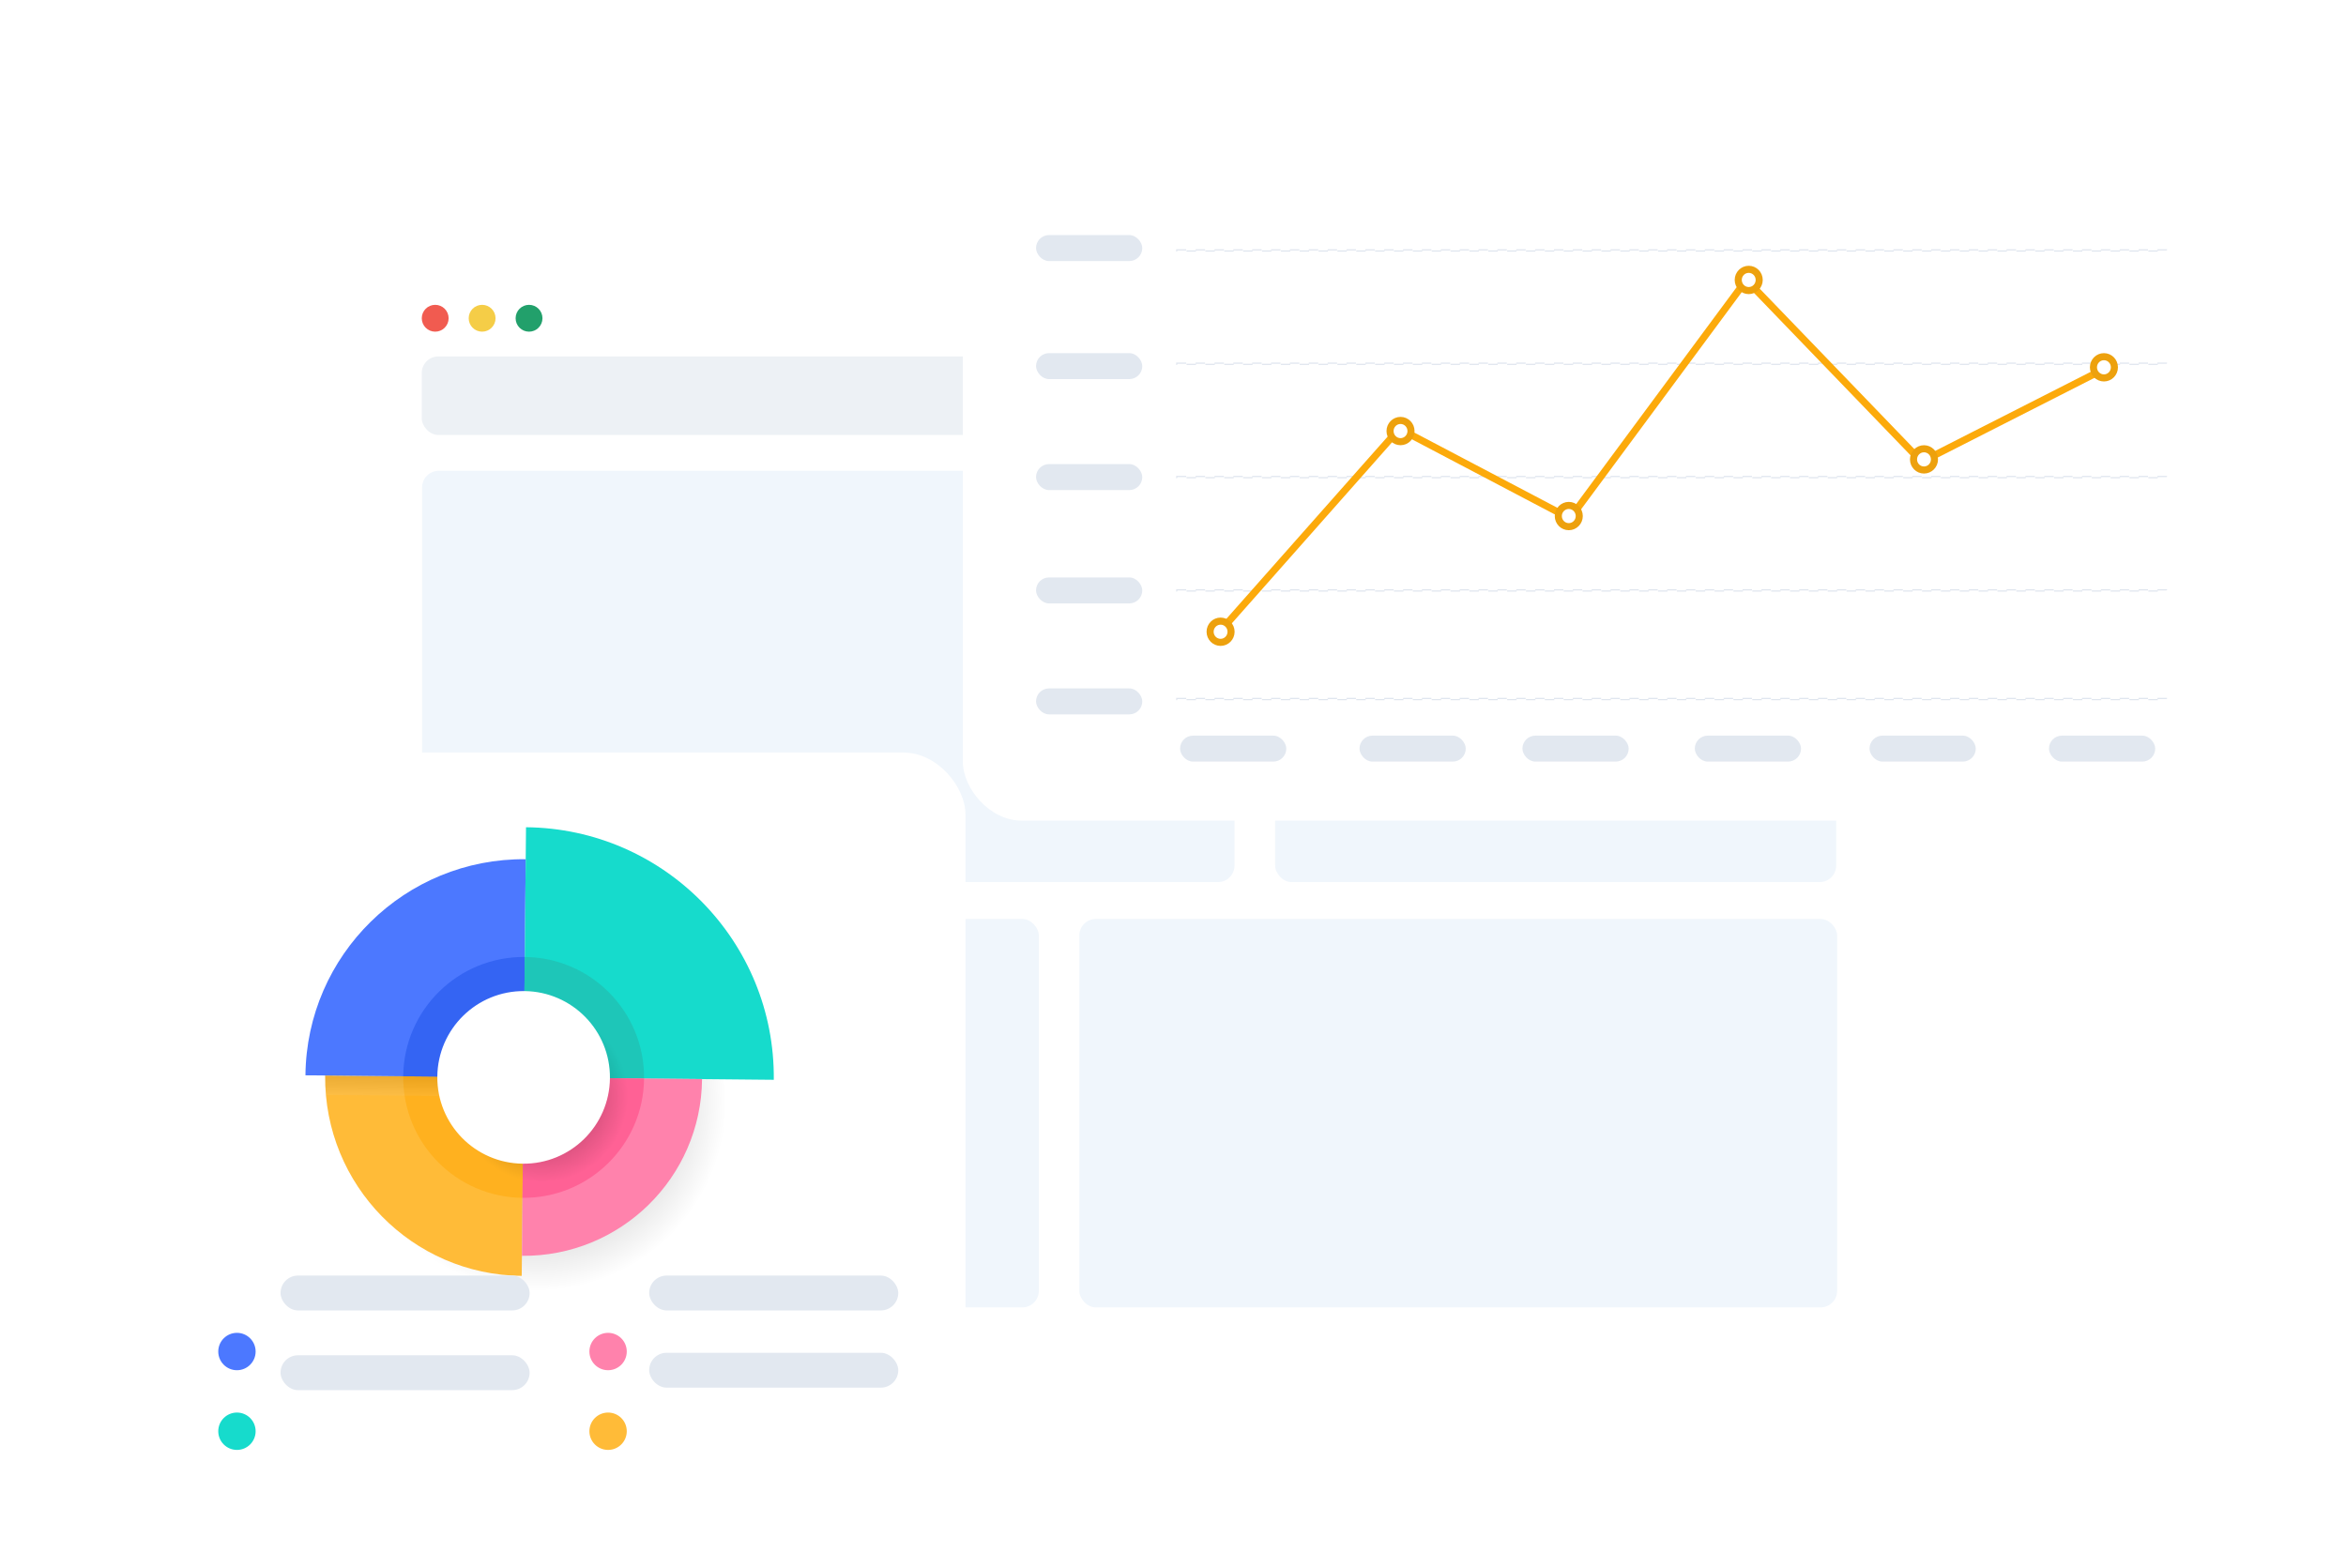 <svg width="413" height="276" viewBox="0 0 413 276" fill="none" xmlns="http://www.w3.org/2000/svg">
<g filter="url(#filter0_dd_924_15225)">
<rect x="66.25" y="40.481" width="265.434" height="194.167" rx="7.272" fill="white"/>
<rect x="74.31" y="74.433" width="143.017" height="72.402" rx="2.909" fill="#F0F6FC"/>
<rect x="224.478" y="74.433" width="98.771" height="72.402" rx="2.909" fill="#F0F6FC"/>
<rect x="74.221" y="153.331" width="108.655" height="68.381" rx="2.909" fill="#F0F6FC"/>
<rect x="190.008" y="153.331" width="133.407" height="68.381" rx="2.909" fill="#F0F6FC"/>
<rect x="74.249" y="54.298" width="249.072" height="13.817" rx="2.909" fill="#EDF1F5"/>
<ellipse cx="76.614" cy="47.571" rx="2.364" ry="2.363" fill="#F15B50"/>
<ellipse cx="84.874" cy="47.571" rx="2.364" ry="2.363" fill="#F5CD47"/>
<ellipse cx="93.135" cy="47.571" rx="2.364" ry="2.363" fill="#22A06B"/>
<g filter="url(#filter1_d_924_15225)">
<rect x="16.5" y="113.5" width="153.472" height="135.933" rx="10.962" fill="white"/>
<path opacity="0.83" d="M118.329 151.488C112.343 145.386 104.031 141.573 94.811 141.485C85.592 141.397 77.206 145.057 71.109 151.038C65.012 157.02 61.194 165.336 61.106 174.556C61.018 183.775 64.678 192.161 70.659 198.258C76.641 204.355 84.957 208.173 94.177 208.261C103.396 208.349 111.782 204.689 117.879 198.708C123.981 192.722 127.794 184.41 127.882 175.19C127.97 165.971 124.31 157.59 118.329 151.488Z" fill="url(#paint0_radial_924_15225)" fill-opacity="0.5"/>
<path d="M57.242 170.363C57.15 180.009 60.976 188.784 67.24 195.168C73.504 201.552 82.2 205.546 91.846 205.639L92.18 170.701L57.242 170.363Z" fill="#FFBB38"/>
<path d="M70.984 170.493C70.928 176.349 73.249 181.672 77.053 185.545C80.852 189.418 86.129 191.842 91.985 191.897L92.189 170.696L70.984 170.493Z" fill="#FFB11F"/>
<path d="M65.28 143.278C58.261 150.163 53.874 159.725 53.772 170.33L92.184 170.696L92.55 132.284C81.941 132.182 72.299 136.393 65.28 143.278Z" fill="#4C78FF"/>
<path d="M77.336 155.56C73.462 159.359 71.039 164.636 70.984 170.493L92.184 170.696L92.388 149.496C86.532 149.44 81.209 151.761 77.336 155.56Z" fill="#3464F3"/>
<path d="M123.624 139.85C115.73 131.802 104.768 126.771 92.602 126.655L92.18 170.696L136.222 171.118C136.342 158.952 131.519 147.893 123.624 139.85Z" fill="#16DBCC"/>
<path d="M107.316 155.847C103.517 151.974 98.24 149.551 92.384 149.496L92.18 170.696L113.381 170.9C113.441 165.044 111.12 159.721 107.316 155.847Z" fill="#1EC6B8"/>
<path d="M92.184 170.696L91.883 202.108C100.556 202.192 108.442 198.749 114.182 193.12C119.922 187.491 123.513 179.671 123.592 170.998L92.184 170.696Z" fill="#FF82AC"/>
<path opacity="0.08" d="M92.152 174.111L92.184 170.696L57.247 170.363C57.237 171.516 57.284 172.656 57.381 173.777L92.152 174.111Z" fill="url(#paint1_linear_924_15225)"/>
<path d="M92.184 170.696L91.981 191.897C97.837 191.953 103.16 189.632 107.033 185.832C110.907 182.033 113.33 176.756 113.385 170.9L92.184 170.696Z" fill="#FF6195"/>
<path opacity="0.83" d="M106.241 163.33C103.517 160.555 99.736 158.817 95.539 158.776C91.341 158.734 87.528 160.402 84.753 163.121C81.978 165.846 80.24 169.626 80.199 173.824C80.157 178.021 81.825 181.834 84.545 184.609C87.269 187.385 91.049 189.122 95.247 189.164C99.444 189.205 103.257 187.538 106.033 184.818C108.808 182.094 110.545 178.313 110.587 174.116C110.629 169.918 108.965 166.105 106.241 163.33Z" fill="url(#paint2_radial_924_15225)" fill-opacity="0.5"/>
<path d="M103.03 160.054C100.306 157.279 96.525 155.542 92.328 155.5C88.13 155.458 84.317 157.126 81.542 159.846C78.767 162.57 77.03 166.351 76.988 170.548C76.946 174.746 78.614 178.559 81.334 181.334C84.058 184.109 87.839 185.846 92.036 185.888C96.234 185.93 100.047 184.262 102.822 181.542C105.597 178.818 107.334 175.038 107.376 170.84C107.418 166.643 105.755 162.83 103.03 160.054Z" fill="white"/>
<circle cx="41.713" cy="218.957" r="3.289" fill="#4C78FF"/>
<circle cx="41.713" cy="232.989" r="3.289" fill="#16DBCC"/>
<circle cx="107.049" cy="218.957" r="3.289" fill="#FF82AC"/>
<circle cx="107.049" cy="232.989" r="3.289" fill="#FFBB38"/>
</g>
<rect x="49.387" y="216.107" width="43.849" height="6.139" rx="3.069" fill="#E2E8F0"/>
<rect x="114.284" y="216.107" width="43.849" height="6.139" rx="3.069" fill="#E2E8F0"/>
<rect x="114.284" y="229.701" width="43.849" height="6.139" rx="3.069" fill="#E2E8F0"/>
<rect x="49.387" y="230.139" width="43.849" height="6.139" rx="3.069" fill="#E2E8F0"/>
<g filter="url(#filter2_d_924_15225)">
<rect x="169.5" y="6.5" width="224.463" height="117.22" rx="10.392" fill="white"/>
<rect x="207.165" y="102.209" width="174.224" height="0.208" stroke="#DFE5EE" stroke-width="0.208" stroke-dasharray="1.66 1.66"/>
<rect x="207.165" y="83.088" width="174.224" height="0.208" stroke="#DFE5EE" stroke-width="0.208" stroke-dasharray="1.66 1.66"/>
<rect x="207.165" y="63.135" width="174.224" height="0.208" stroke="#DFE5EE" stroke-width="0.208" stroke-dasharray="1.66 1.66"/>
<rect x="207.165" y="43.183" width="174.224" height="0.208" stroke="#DFE5EE" stroke-width="0.208" stroke-dasharray="1.66 1.66"/>
<rect x="207.165" y="23.231" width="174.224" height="0.208" stroke="#DFE5EE" stroke-width="0.208" stroke-dasharray="1.66 1.66"/>
<path d="M215.083 90.05L246.349 54.718L276.381 70.513L307.442 28.531L338.296 60.537L370.179 44.326" stroke="#FCAA0B" stroke-width="1.247" stroke-linecap="round" stroke-linejoin="round"/>
<path d="M216.722 90.466C216.722 91.505 215.89 92.336 214.878 92.336C213.865 92.336 213.033 91.505 213.033 90.466C213.033 89.427 213.865 88.595 214.878 88.595C215.89 88.595 216.722 89.427 216.722 90.466Z" fill="white" stroke="#EDA10D" stroke-width="1.247"/>
<path d="M248.4 55.134C248.4 56.173 247.568 57.004 246.555 57.004C245.542 57.004 244.71 56.173 244.71 55.134C244.71 54.094 245.542 53.263 246.555 53.263C247.568 53.263 248.4 54.094 248.4 55.134Z" fill="white" stroke="#EDA10D" stroke-width="1.247"/>
<path d="M278.02 70.098C278.02 71.137 277.188 71.968 276.176 71.968C275.163 71.968 274.331 71.137 274.331 70.098C274.331 69.059 275.163 68.227 276.176 68.227C277.188 68.227 278.02 69.059 278.02 70.098Z" fill="white" stroke="#EDA10D" stroke-width="1.247"/>
<path d="M309.698 28.531C309.698 29.57 308.866 30.401 307.853 30.401C306.84 30.401 306.008 29.57 306.008 28.531C306.008 27.491 306.84 26.66 307.853 26.66C308.866 26.66 309.698 27.491 309.698 28.531Z" fill="white" stroke="#EDA10D" stroke-width="1.247"/>
<path d="M340.553 60.122C340.553 61.161 339.72 61.992 338.708 61.992C337.695 61.992 336.863 61.161 336.863 60.122C336.863 59.083 337.695 58.251 338.708 58.251C339.72 58.251 340.553 59.083 340.553 60.122Z" fill="white" stroke="#EDA10D" stroke-width="1.247"/>
<path d="M372.23 43.91C372.23 44.95 371.398 45.781 370.385 45.781C369.372 45.781 368.54 44.95 368.54 43.91C368.54 42.871 369.372 42.04 370.385 42.04C371.398 42.04 372.23 42.871 372.23 43.91Z" fill="white" stroke="#EDA10D" stroke-width="1.247"/>
<rect x="182.386" y="20.633" width="18.705" height="4.572" rx="2.286" fill="#E2E8F0"/>
<rect x="182.386" y="41.416" width="18.705" height="4.572" rx="2.286" fill="#E2E8F0"/>
<rect x="182.386" y="60.953" width="18.705" height="4.572" rx="2.286" fill="#E2E8F0"/>
<rect x="182.386" y="80.905" width="18.705" height="4.572" rx="2.286" fill="#E2E8F0"/>
<rect x="182.386" y="100.442" width="18.705" height="4.572" rx="2.286" fill="#E2E8F0"/>
<rect x="207.742" y="108.755" width="18.705" height="4.572" rx="2.286" fill="#E2E8F0"/>
<rect x="239.333" y="108.755" width="18.705" height="4.572" rx="2.286" fill="#E2E8F0"/>
<rect x="268.014" y="108.755" width="18.705" height="4.572" rx="2.286" fill="#E2E8F0"/>
<rect x="298.358" y="108.755" width="18.705" height="4.572" rx="2.286" fill="#E2E8F0"/>
<rect x="329.118" y="108.755" width="18.705" height="4.572" rx="2.286" fill="#E2E8F0"/>
<rect x="360.709" y="108.755" width="18.705" height="4.572" rx="2.286" fill="#E2E8F0"/>
</g>
</g>
<defs>
<filter id="filter0_dd_924_15225" x="3.813" y="1.771" width="402.837" height="269.374" filterUnits="userSpaceOnUse" color-interpolation-filters="sRGB">
<feFlood flood-opacity="0" result="BackgroundImageFix"/>
<feColorMatrix in="SourceAlpha" type="matrix" values="0 0 0 0 0 0 0 0 0 0 0 0 0 0 0 0 0 0 127 0" result="hardAlpha"/>
<feOffset dy="8.458"/>
<feGaussianBlur stdDeviation="6.344"/>
<feColorMatrix type="matrix" values="0 0 0 0 0.141 0 0 0 0 0.141 0 0 0 0 0.141 0 0 0 0.15 0"/>
<feBlend mode="normal" in2="BackgroundImageFix" result="effect1_dropShadow_924_15225"/>
<feColorMatrix in="SourceAlpha" type="matrix" values="0 0 0 0 0 0 0 0 0 0 0 0 0 0 0 0 0 0 127 0" result="hardAlpha"/>
<feOffset/>
<feGaussianBlur stdDeviation="0.529"/>
<feComposite in2="hardAlpha" operator="out"/>
<feColorMatrix type="matrix" values="0 0 0 0 0.141 0 0 0 0 0.141 0 0 0 0 0.141 0 0 0 0.31 0"/>
<feBlend mode="normal" in2="effect1_dropShadow_924_15225" result="effect2_dropShadow_924_15225"/>
<feBlend mode="normal" in="SourceGraphic" in2="effect2_dropShadow_924_15225" result="shape"/>
</filter>
<filter id="filter1_d_924_15225" x="0.714" y="108.238" width="185.044" height="167.504" filterUnits="userSpaceOnUse" color-interpolation-filters="sRGB">
<feFlood flood-opacity="0" result="BackgroundImageFix"/>
<feColorMatrix in="SourceAlpha" type="matrix" values="0 0 0 0 0 0 0 0 0 0 0 0 0 0 0 0 0 0 127 0" result="hardAlpha"/>
<feMorphology radius="5.262" operator="erode" in="SourceAlpha" result="effect1_dropShadow_924_15225"/>
<feOffset dy="10.524"/>
<feGaussianBlur stdDeviation="10.524"/>
<feComposite in2="hardAlpha" operator="out"/>
<feColorMatrix type="matrix" values="0 0 0 0 0.141 0 0 0 0 0.141 0 0 0 0 0.141 0 0 0 0.18 0"/>
<feBlend mode="normal" in2="BackgroundImageFix" result="effect1_dropShadow_924_15225"/>
<feBlend mode="normal" in="SourceGraphic" in2="effect1_dropShadow_924_15225" result="shape"/>
</filter>
<filter id="filter2_d_924_15225" x="151.056" y="0.352" width="261.351" height="154.108" filterUnits="userSpaceOnUse" color-interpolation-filters="sRGB">
<feFlood flood-opacity="0" result="BackgroundImageFix"/>
<feColorMatrix in="SourceAlpha" type="matrix" values="0 0 0 0 0 0 0 0 0 0 0 0 0 0 0 0 0 0 127 0" result="hardAlpha"/>
<feMorphology radius="6.148" operator="erode" in="SourceAlpha" result="effect1_dropShadow_924_15225"/>
<feOffset dy="12.296"/>
<feGaussianBlur stdDeviation="12.296"/>
<feComposite in2="hardAlpha" operator="out"/>
<feColorMatrix type="matrix" values="0 0 0 0 0.141 0 0 0 0 0.141 0 0 0 0 0.141 0 0 0 0.18 0"/>
<feBlend mode="normal" in2="BackgroundImageFix" result="effect1_dropShadow_924_15225"/>
<feBlend mode="normal" in="SourceGraphic" in2="effect1_dropShadow_924_15225" result="shape"/>
</filter>
<radialGradient id="paint0_radial_924_15225" cx="0" cy="0" r="1" gradientUnits="userSpaceOnUse" gradientTransform="translate(94.492 174.873) rotate(0.544) scale(33.392 33.392)">
<stop/>
<stop offset="1" stop-opacity="0"/>
</radialGradient>
<linearGradient id="paint1_linear_924_15225" x1="74.675" y1="174.626" x2="74.713" y2="170.609" gradientUnits="userSpaceOnUse">
<stop stop-color="white"/>
<stop offset="1"/>
</linearGradient>
<radialGradient id="paint2_radial_924_15225" cx="0" cy="0" r="1" gradientUnits="userSpaceOnUse" gradientTransform="translate(95.396 173.969) rotate(0.544) scale(15.194)">
<stop/>
<stop offset="1" stop-opacity="0"/>
</radialGradient>
</defs>
</svg>
